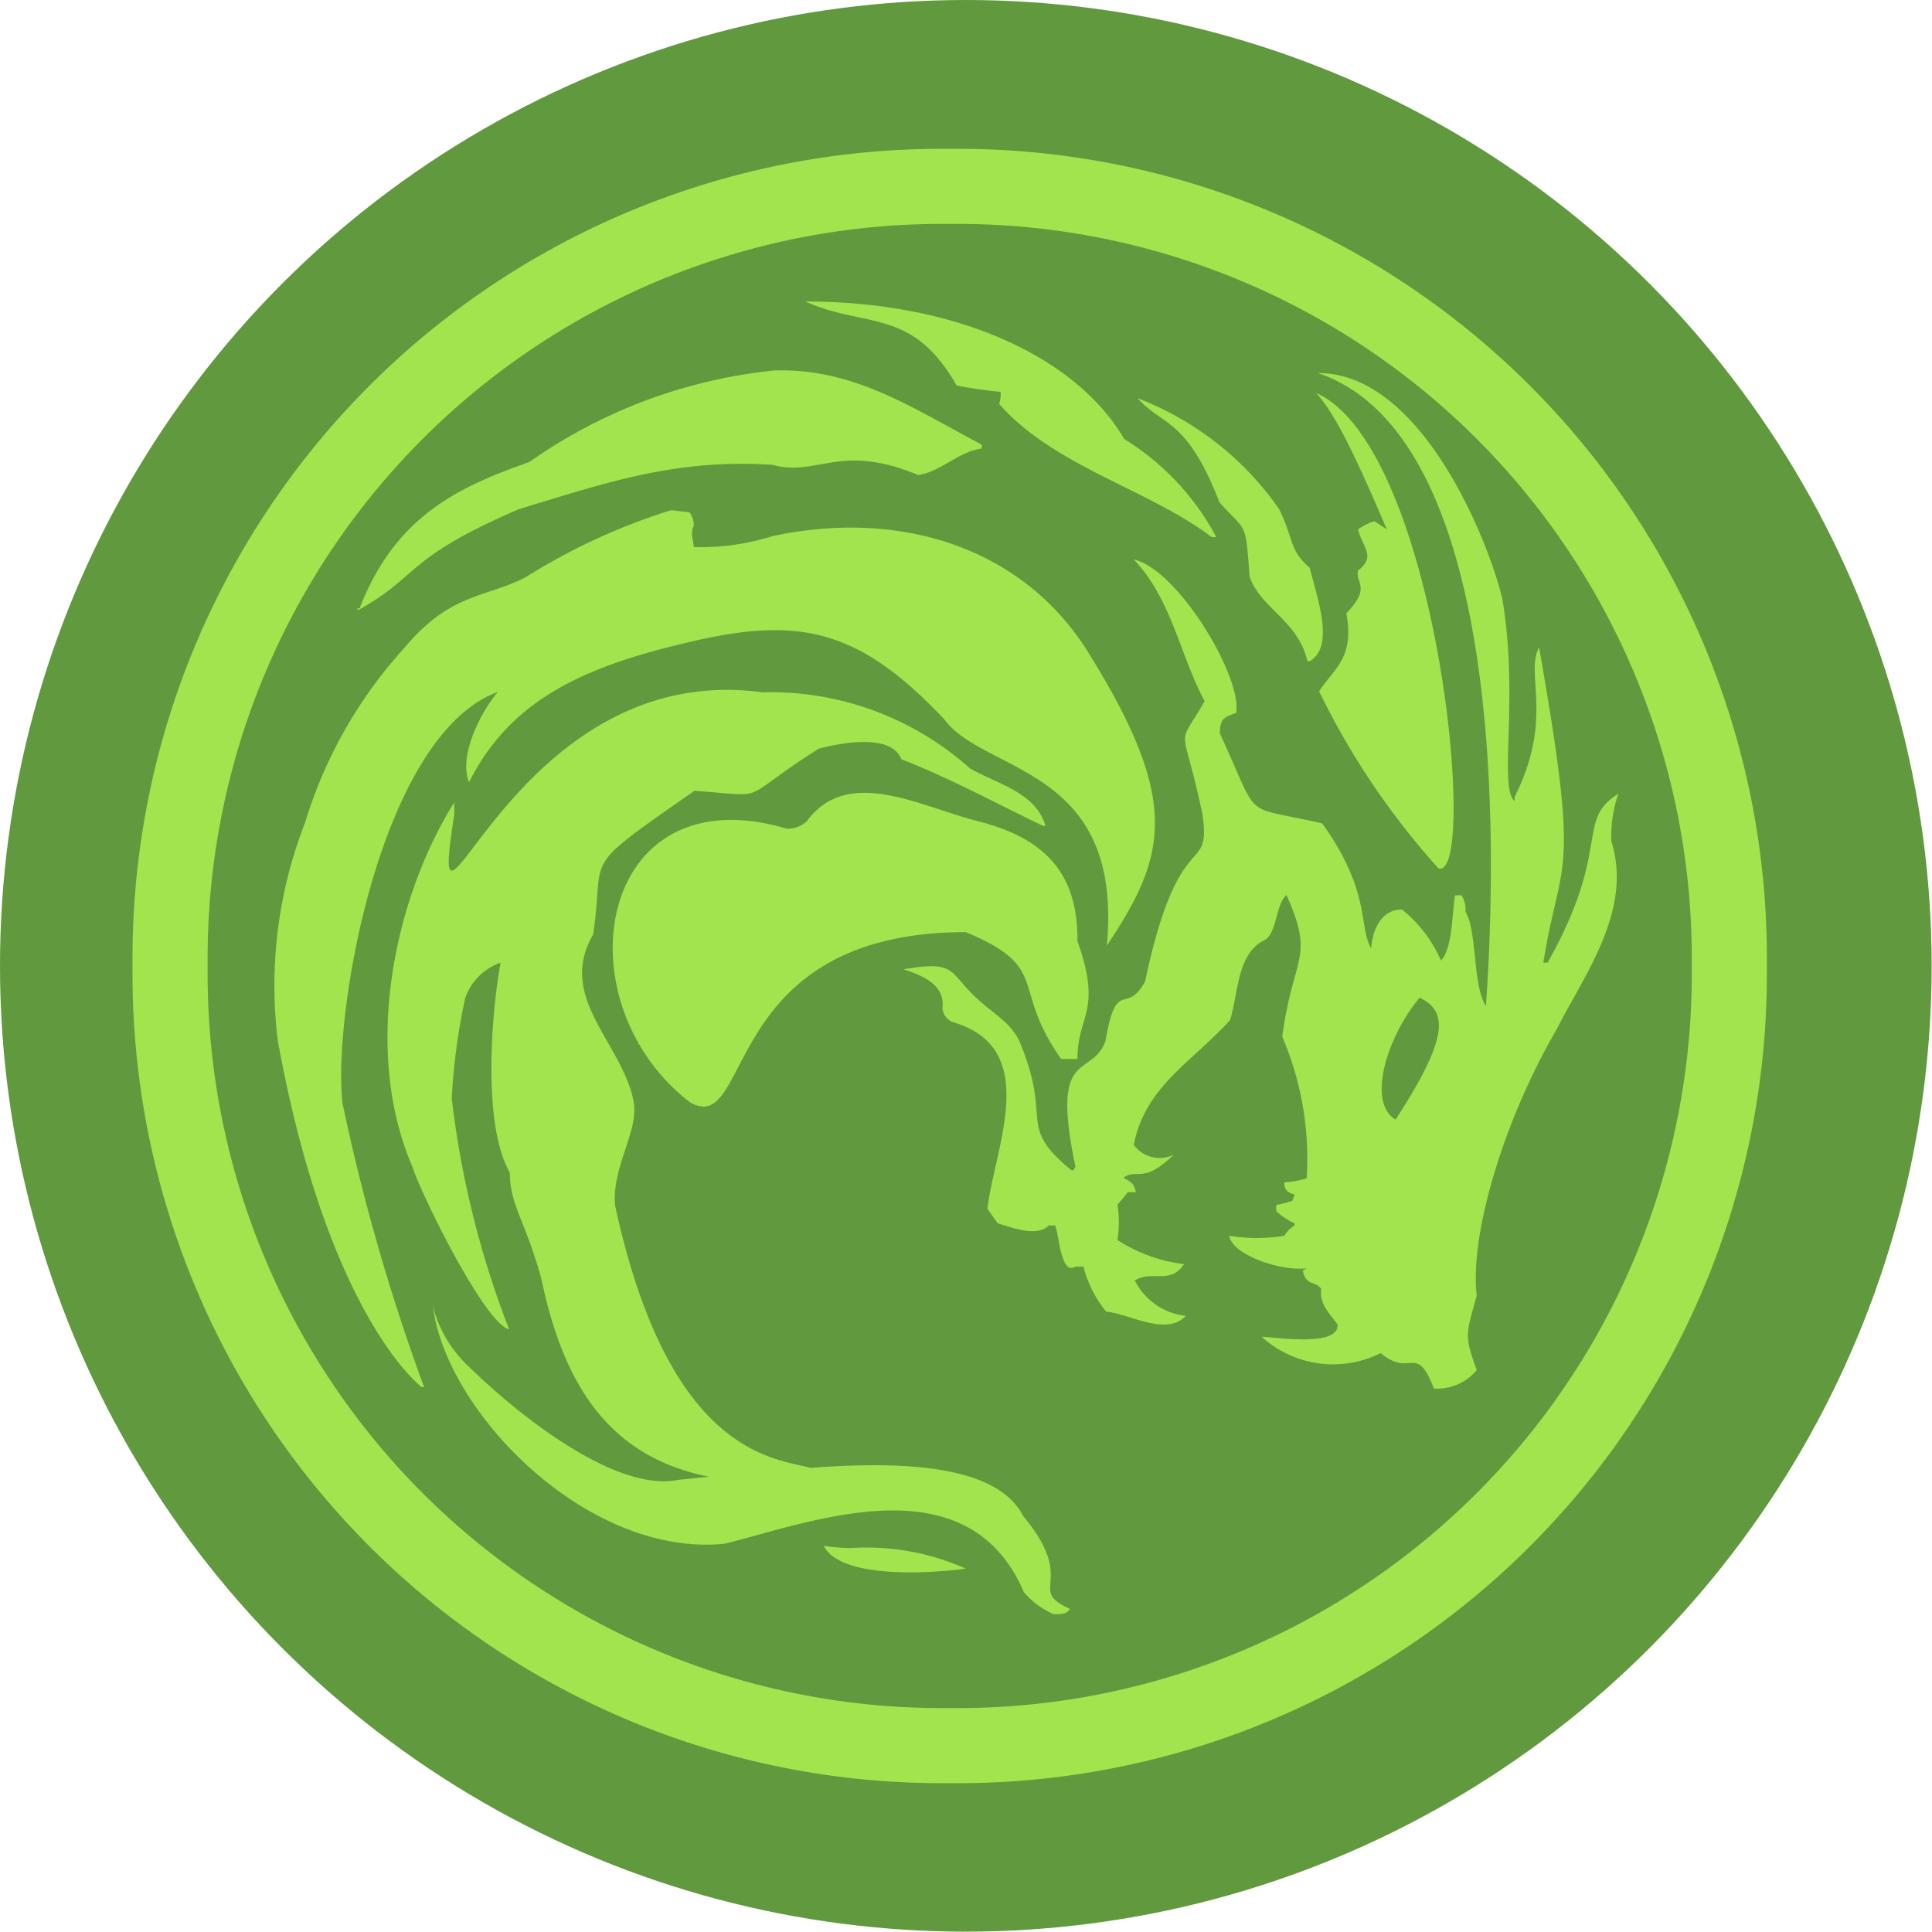 <svg xmlns="http://www.w3.org/2000/svg" viewBox="0 0 54.53 54.53"><defs><style>.cls-1{fill:#60993E;}.cls-2,.cls-3{fill:#A1E44D;}.cls-3{fill-rule:evenodd;}</style></defs><g id="Layer_2" data-name="Layer 2"><g id="Layer_1-2" data-name="Layer 1"><circle class="cls-1" cx="27.26" cy="27.26" r="27.26"/><path class="cls-2" d="M27,6.32A20.72,20.72,0,0,1,47.75,27.05v.43A20.72,20.72,0,0,1,27,48.21h-.44A20.72,20.72,0,0,1,5.86,27.48v-.43A20.72,20.72,0,0,1,26.58,6.32H27M27,4.2h-.46A22.83,22.83,0,0,0,3.74,27v.47A22.83,22.83,0,0,0,26.57,50.33H27A22.83,22.83,0,0,0,49.87,27.5V27A22.83,22.83,0,0,0,27,4.2Z"/><path class="cls-3" d="M28.24,11.06A11.76,11.76,0,0,1,27,10.88c-1.27-2.22-2.56-1.6-4.27-2.37,4.39,0,7.69,1.63,9,3.88a7.25,7.25,0,0,1,2.6,2.77H34.2c-1.76-1.34-4.46-2-6-3.76A.8.8,0,0,0,28.24,11.06Z"/><path class="cls-3" d="M21.82,10.46c2.27-.1,4,1.1,5.89,2.09v.11c-.67.09-1.11.63-1.79.75-2.22-.93-2.84.06-4.12-.29-2.73-.18-4.71.51-7.15,1.25-3.26,1.4-2.79,1.89-4.56,2.86v-.06h.06c1-2.59,2.77-3.42,4.79-4.13A14.53,14.53,0,0,1,21.82,10.46Z"/><path class="cls-3" d="M37.15,11.09c3.45,1.56,4.59,13.78,3.45,13.42a21.47,21.47,0,0,1-3.37-5c.45-.67,1-.95.77-2.2.72-.75.24-.85.33-1.21.53-.4.11-.67,0-1.16a1.8,1.8,0,0,1,.46-.23l.35.23C38,12.25,37.57,11.58,37.15,11.09Z"/><path class="cls-3" d="M32.11,11.24a8.62,8.62,0,0,1,4,3.14c.44.93.27,1.13.86,1.65.16.72.74,2.2,0,2.63H36.9c-.25-1.13-1.32-1.49-1.63-2.38-.12-1.61-.08-1.24-.85-2.1C33.48,11.77,32.83,12.05,32.11,11.24Z"/><path class="cls-2" d="M28.88,42.79c-.75-1.47-3.48-1.55-6-1.36-1.05-.28-4-.38-5.52-7.41-.1-1.12.72-2.14.51-3-.36-1.63-2.15-2.88-1.13-4.64.36-2.36-.46-1.74,2.86-4.06,2.22.16,1.14.31,3.51-1.19.65-.17,2.05-.43,2.33.3,1.39.54,2.7,1.26,4,1.88l.07,0c-.28-.94-1.33-1.17-2.13-1.62a8.44,8.44,0,0,0-5.87-2.15C14.37,18.57,12,28.26,12.82,23c0-.12,0-.35,0-.35-1.7,2.71-2.6,7-1.18,10.28.25.79,2.05,4.44,2.73,4.59A26.48,26.48,0,0,1,12.75,31a17.74,17.74,0,0,1,.38-2.83,1.63,1.63,0,0,1,1-1c-.22,1.15-.56,4.49.26,5.93,0,.92.44,1.35.89,3,.6,2.85,1.81,5,4.73,5.58l-.88.09c-1.74.35-4.46-1.79-5.91-3.21a3.54,3.54,0,0,1-1-1.68c.38,3,4.38,7.09,8.24,6.69,2.49-.62,6.85-2.33,8.44,1.37a2.28,2.28,0,0,0,.84.62c.23,0,.37,0,.46-.15C28.94,44.85,30.44,44.67,28.88,42.79Z"/><path class="cls-3" d="M7.84,29.37a12.65,12.65,0,0,1,.77-6.15,12.88,12.88,0,0,1,2.8-4.93c1.3-1.56,2.28-1.41,3.43-2a17.41,17.41,0,0,1,4.1-1.89l.52.06a.61.61,0,0,1,.12.4c-.11.16,0,.41,0,.58a6.77,6.77,0,0,0,2.23-.31c3.72-.79,7.15.4,8.94,3.34,2.59,4.17,2.17,5.7.49,8.22.47-5.09-3.45-4.83-4.6-6.4-2.35-2.48-4-2.89-7-2.21s-5.2,1.59-6.4,4c-.3-.71.29-1.93.81-2.55-3.34,1.23-4.68,9.21-4.38,11.62a57.16,57.16,0,0,0,2.3,8H11.9S9.26,37.18,7.84,29.37Z"/><path class="cls-3" d="M27.26,26.31c-7,0-6,5.83-7.79,4.8-3.71-2.87-2.6-9.31,2.74-7.72a.79.79,0,0,0,.56-.21c1.16-1.58,3.21-.41,4.84,0,1.89.48,2.82,1.48,2.8,3.38.71,2,0,2.08,0,3.33h-.46C28.5,27.83,29.68,27.32,27.26,26.31Z"/><path class="cls-2" d="M45.68,22.4c-1.23.77-.17,1.52-2,4.77h-.12c.5-3.11,1.06-2.19-.12-8.9-.41.76.43,2-.69,4.22v.12c-.46-.38.13-2.92-.35-5.72-.4-1.66-2.29-6.37-5.2-6.36,4.87,1.65,5.17,11.7,4.74,17.86-.38-.56-.24-2.11-.58-2.66a.71.71,0,0,0-.11-.46h-.18c-.09.49-.07,1.51-.4,1.84a3.77,3.77,0,0,0-1.1-1.44c-.58,0-.83.56-.87,1.1-.36-.63,0-1.6-1.38-3.53-2.34-.54-1.71,0-2.89-2.54,0-.45.16-.46.46-.58.18-1-1.64-4.05-2.89-4.33,1.07,1.12,1.31,2.72,2,4-.82,1.43-.63.47-.06,3.2.25,1.8-.66.17-1.62,4.71-.55,1-.8-.16-1.12,1.69-.41,1.07-1.56.14-.85,3.52,0,.06,0,0-.05.12h-.06c-1.58-1.3-.5-1.37-1.48-3.67-.3-.59-.82-.78-1.39-1.38s-.51-.86-1.87-.62c.57.18,1.18.45,1.1,1.1a.46.46,0,0,0,.33.4c2.47.75,1.14,3.53.94,5.26l.29.41c.4.11,1.09.4,1.44.06l.18,0c.11.21.15,1.42.57,1.16h.23a3.3,3.3,0,0,0,.64,1.27c.66.06,1.7.71,2.25.12a1.83,1.83,0,0,1-1.44-1c.48-.3,1,.13,1.39-.46A4.46,4.46,0,0,1,31.54,35a3.22,3.22,0,0,0,0-1c.1-.11.2-.23.29-.35h.23c-.05-.26-.16-.3-.35-.41.4-.28.54.2,1.42-.65A.9.9,0,0,1,32,32.31c.33-1.65,1.62-2.31,2.72-3.52.24-.79.19-1.9,1-2.27.33-.24.29-1,.59-1.26.81,1.82.19,1.68-.12,4a8.73,8.73,0,0,1,.69,4,2.74,2.74,0,0,1-.63.11c0,.21.08.28.29.35l-.06.17a3.09,3.09,0,0,1-.46.12v.17a1.9,1.9,0,0,0,.52.35v.06a.81.81,0,0,0-.29.29,5,5,0,0,1-1.56,0c.1.54,1.43,1,2.19.92,0,0,0,0-.11.06.09.45.36.28.52.52-.06.42.24.7.46,1,.06.66-1.81.35-2.14.35a3,3,0,0,0,3.36.46c.85.72,1-.31,1.5,1a1.44,1.44,0,0,0,1.21-.52c-.36-1-.3-1,0-2.1-.2-1.72.75-4.92,2.24-7.49.81-1.59,2.17-3.38,1.56-5.34A3.61,3.61,0,0,1,45.68,22.4Zm-6.29,9.2c-.83-.49-.22-2.38.68-3.44C40.88,28.55,40.88,29.3,39.39,31.6Z"/><path class="cls-3" d="M24.08,43.69a6.85,6.85,0,0,1,3.17.58c.13,0-3.43.5-4-.64A4.65,4.65,0,0,0,24.08,43.69Z"/></g></g></svg>
